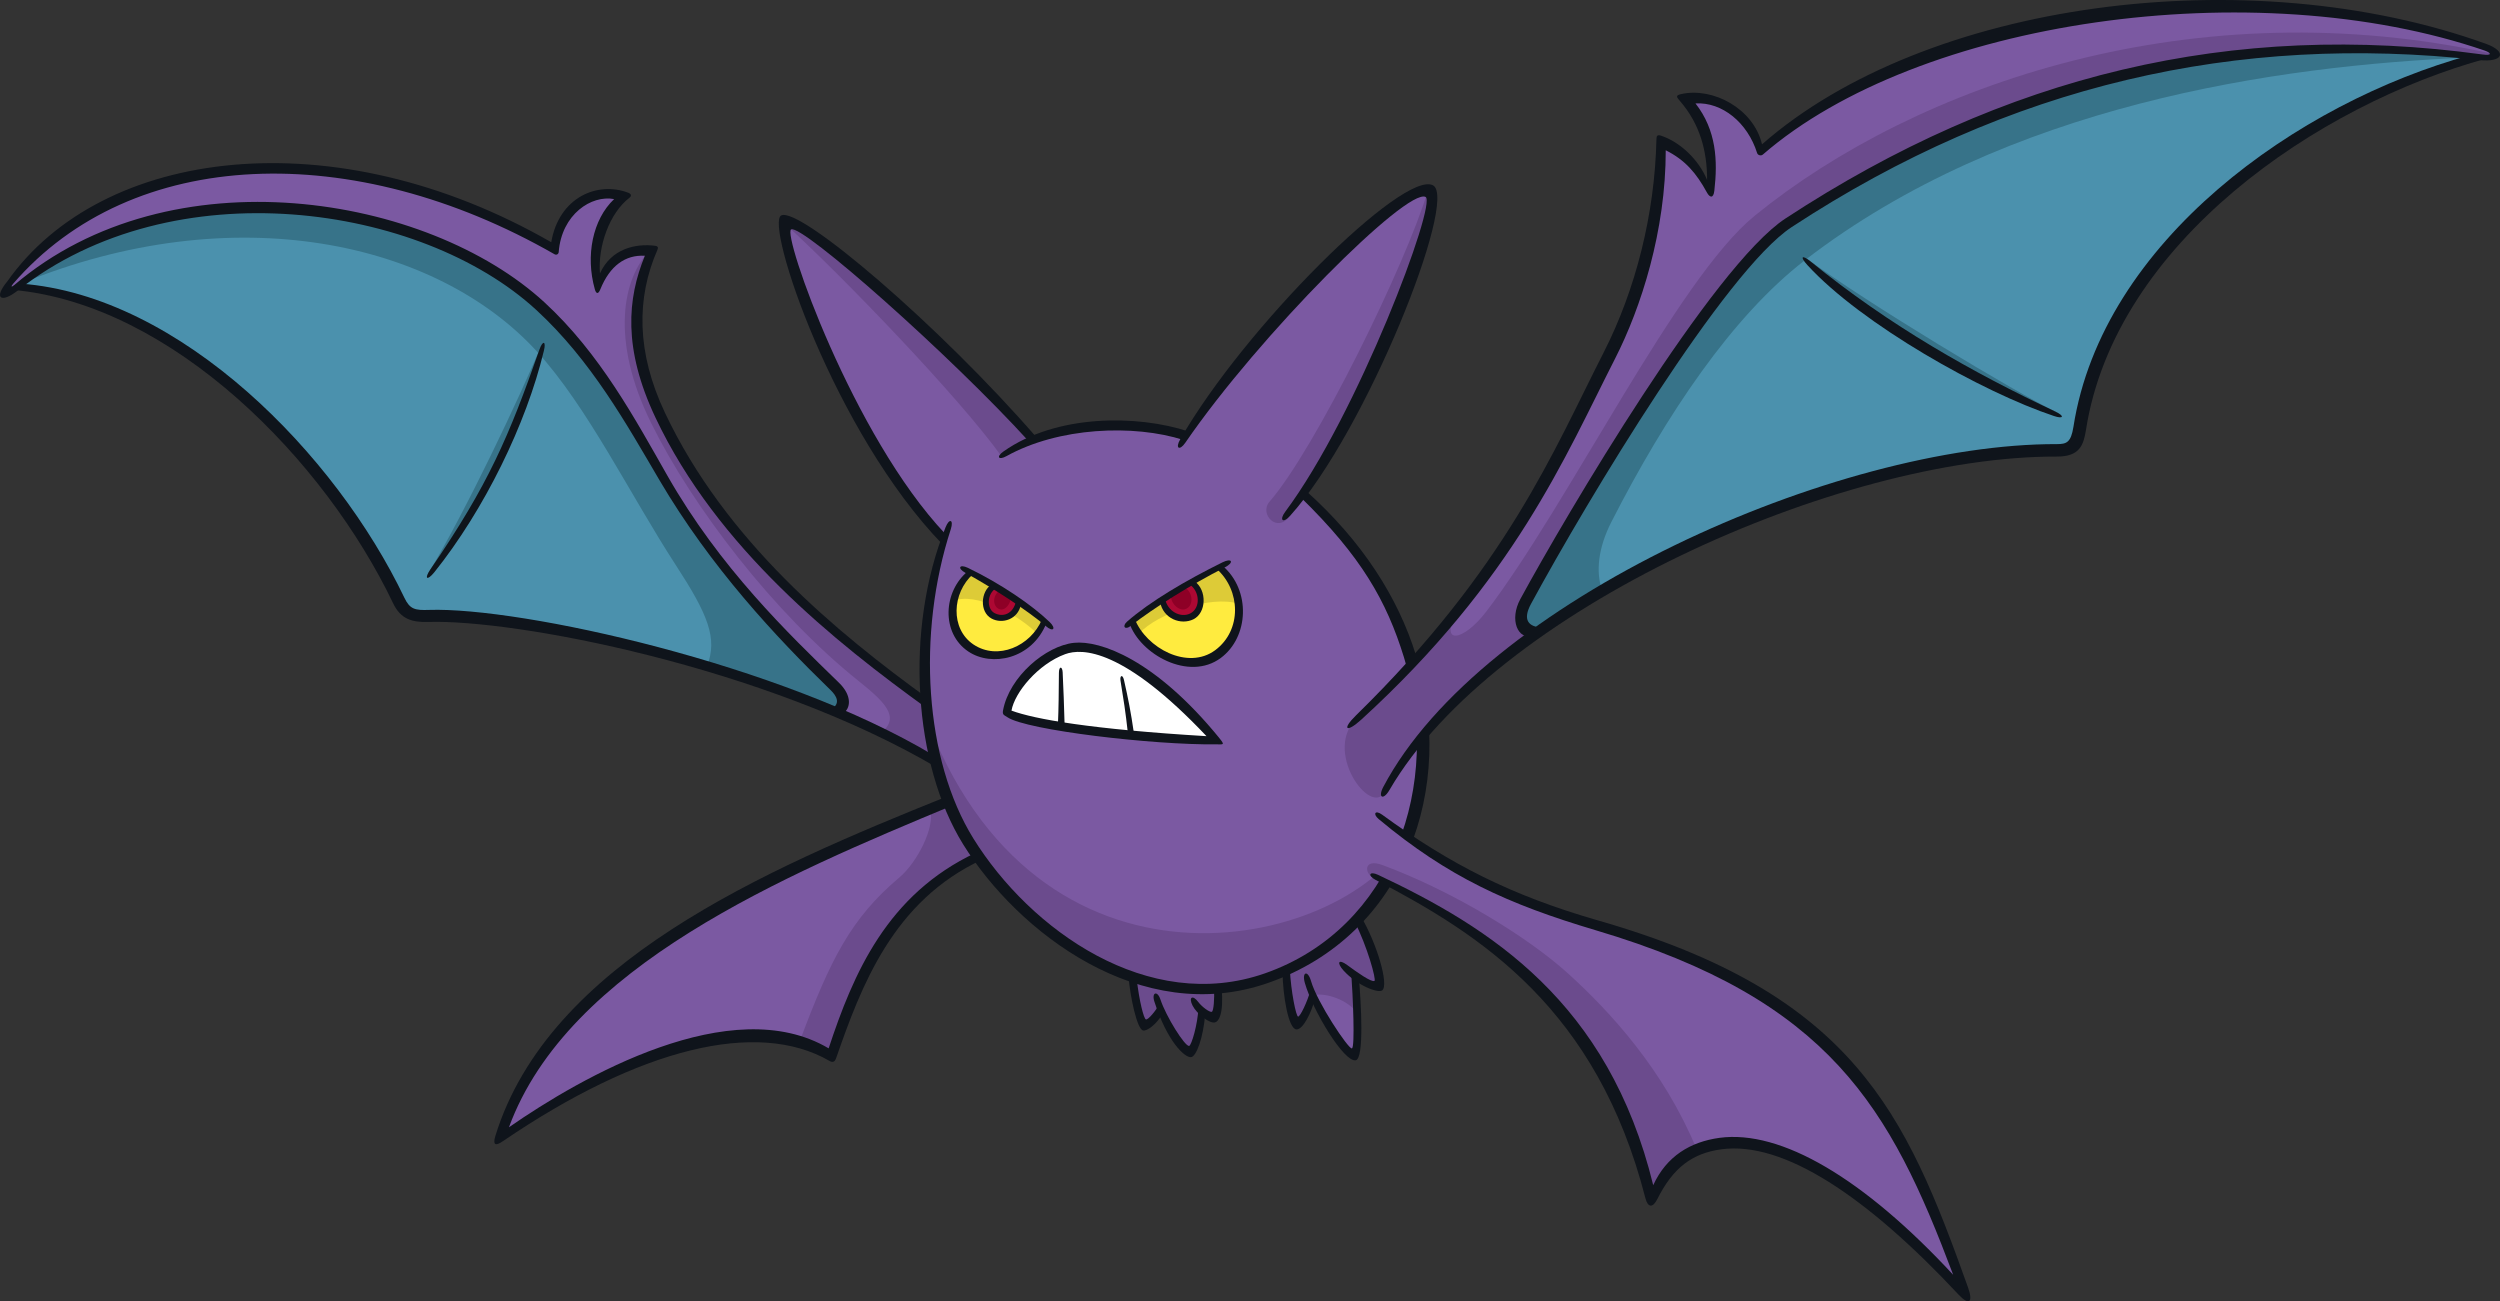 <?xml version="1.0" encoding="UTF-8"?>
<!-- Created with Inkscape (http://www.inkscape.org/) -->
<svg version="1.1" viewBox="0 0 566.09 294.66" xmlns="http://www.w3.org/2000/svg">
 <rect x="0" y="0" width="566.09" height="294.66" fill="#333333" stroke="none"/>
 <g transform="rotate(9.876 322.4 1142.2)">
  <path d="m118.88 131.91c10.73-23.758 21.461-70.52 16.599-72.55-4.846-2.047-31.421 34.222-44.701 63.865-6.246-0.486-21.273-1.226-34.269 6.939-15.782-12.996-59.931-41.916-63.487-38.8-1.699 1.512 18.016 41.397 47.722 64.305-9.079 67.767 48.729 99.959 80.244 89.543 31.516-10.432 43.001-47.643 30.823-75.036-7.253-16.332-17.575-29.832-32.931-38.266" fill="#7b59a2"/>
  <path d="m51.486 170.73" fill="#0f141b"/>
  <path d="m51.855 213.92c-28.951 16.71-82.415 51.781-87.246 92.438 15.592-14.113 44.559-40.468 70.725-30.808 2.235-16.521 6.986-38.848 25.364-50.349-3.715-2.596-4.94-7.379-8.842-11.281" fill="#7b59a2"/>
  <path d="m43.292 193.19c-20.36-9.818-50.428-27.535-64.415-45.362-13.988-17.842-19.211-30.209-14.727-44.905-3.76 0.223-9.378 2.85-10.857 9.425-2.627-5.633-2.627-14.444 2.248-20.627-6.042-1.668-13.846 4.515-13.217 14.113-32.145-11.643-92.423-17.434-120.3 28.982-1.699 2.814 0.535 2.752 2.155 0.647 25.757-30.682 81.928-37.573 118.38-15.246 14.853 9.079 32.648 33.262 41.522 42.781 8.874 9.504 25.82 22.61 37.321 28.935 2.502 1.369 2.564 4.438 2.235 6.955 6.561 1.637 16.159 4.751 23.381 6.687-1.008-6.341-3.853-7.175-3.729-12.383" fill="#7b59a2"/>
  <path d="m22.805 193.32c-11.502-6.325-29.848-20.816-38.722-30.336-8.874-9.503-26.669-33.686-41.522-42.765-36.456-22.327-92.627-15.435-118.38 15.247 31.043-3.305 72.66 21.414 96.12 53.968 2.739 3.791 4.673 4.233 9.551 3.287 16.159-3.082 55.778-3.287 93.791 6.168 0.312-2.515 1.668-4.201-0.834-5.57" fill="#4b91ad"/>
  <path d="m61.279 191.94c-0.312-8.465 7.898-16.489 14.051-17.276 7.804-1.008 20.502 4.233 33.325 15.262-7.914 1.686-39.13 5.019-47.375 2.016" fill="#fff"/>
  <path d="m66.053 170.12c-5.853-3.162-13.091-6.404-18.472-7.977-4.451 6.498-2.783 14.57 2.783 16.789 5.57 2.235 13.28 0.178 15.687-8.811" fill="#ffeb3f"/>
  <path d="m85.636 166.96c5.098-5.759 11.329-11.407 17.449-15.498 7.143 5.192 8.449 13.736 2.689 19.668-5.759 5.947-17.26 1.401-20.14-4.17" fill="#ffeb3f"/>
  <path d="m44.892 169.28c4.451-2.975 15.121 0.473 20.045 4.09l0.928-3.068c-3.903-3.336-12.162-6.026-18.377-8.071-1.119 1.574-2.217 3.978-2.596 7.049" fill="#ddcb37"/>
  <path d="m108.56 158.8c-6.498-0.834-17.638 5.287-20.973 10.495l-1.949-2.422c5.098-5.475 12.808-12.162 17.355-15.403 2.141 1.307 5.114 5.019 5.57 7.332" fill="#ddcb37"/>
  <path d="m53.245 164.18c-1.949 2.315-1.307 5.932 1.307 6.86 2.596 0.928 5.098-1.574 5.003-4.077-2.141-1.021-3.903-1.949-6.309-2.783" fill="#ad0833"/>
  <path d="m97.329 155.83c-1.762 1.574-3.809 3.162-5.664 5.019 0.566 2.77 4.357 4.451 7.238 2.408 2.881-2.047 0.473-6.955-1.574-7.426" fill="#ad0833"/>
  <path d="m55.123 164.72c-2.172 2.016-1.008 4.689 0.678 4.594 1.445-0.089 2.359-2.739 1.432-3.822z" fill="#8e0026"/>
  <path d="m93.253 159.18c-0.223 1.78 2.029 3.572 3.523 2.975 1.98-0.785 1.494-4.184-1.039-5.003z" fill="#8e0026"/>
  <path d="m133.48 238.7c0.834 3.903 2.926 10.998 4.17 11.14 1.258 0.134 2.783-4.451 2.783-6.829 3.068 4.736 10.164 12.257 11.423 11.832 1.244-0.401-1.525-13.217-2.645-17.528 1.668 0.834 4.736 1.936 5.428 1.102 0.691-0.834-3.617-10.164-6.829-13.783-3.885 5.161-9.598 10.856-14.334 14.066" fill="#7b59a2"/>
  <g fill="#6b4b8d">
   <path d="m-7.265 91.697c14.947 9.488 45.44 31.861 57.131 43.285 1.619-1.258 4.25-3.318 6.498-4.61-15.954-13.594-60.97-41.664-63.629-38.675"/>
   <path d="m134.82 59.237c-2.016 17.244-15.121 62.15-23.271 75.618-1.887 3.131 3.037 6.844 5.082 2.377 12.634-27.771 23.633-75.87 18.189-77.994"/>
   <path d="m44.428 198.15c37.494 61.127 102.43 32.806 111.24 5.633 0.089 8.355-11.565 40.028-44.417 42.813-30.634 2.596-60.891-24.876-66.823-48.445"/>
   <path d="m47.77 216.52c1.949 3.885-0.883 12.572-4.152 16.474-9.283 11.045-12.241 21.036-15.876 40.327 1.873 0.473 5.287 1.289 7.395 2.235 2.359-17.402 8.654-39.131 25.474-50.538-3.653-2.582-5.712-8.245-8.654-10.951z"/>
   <path d="m-36.422 102.85c-4.925 7.033-5.538 21.351 7.002 38.486 12.524 17.135 34.678 37.557 56.123 49.374 6.483 3.586 11.03 6.419 7.238 10.684l13.091 4.184c-1.401-3.354-3.76-7.207-3.617-12.619-39.807-18.708-57.178-35.465-70.174-52.993-4.17-5.617-13.878-19.652-9.661-37.117"/>
  </g>
  <path d="m-57 128.49c-2.819 12.288-10.211 39.209-16.269 54.881 8.103-11.879 16.757-44.512 16.269-54.881" fill="#377389"/>
  <path d="m-175.5 134.7c44.323-27.865 91.164-25.442 117.71-4.988 13.563 10.463 26.481 28.463 39.367 42.325 9.11 9.802 12.225 14.727 10.888 21.288 7.993 1.762 19.557 2.217 31.09 5.79 0.785-1.383 1.668-3.871-1.855-5.79-13.374-7.316-26.276-19.998-38.14-31.185-11.879-11.187-24.183-32.176-43.442-43.426-23.224-13.579-76.358-22.988-115.61 15.986" fill="#377389"/>
  <path d="m99.232 246.22c0.834 3.068 3.479 10.023 4.594 10.164 1.115 0.134 2.359-1.949 3.193-3.76 2.092 3.068 6.829 8.496 8.087 8.072 1.244-0.401 1.525-6.813 1.387-9.331 0.977 0.709 2.235 0.834 2.645 0.566 0.446-0.268 0.834-3.211 0-6.404-4.027 1.244-14.192 2.078-19.904 0.691" fill="#6b4b8d"/>
  <path d="m133.48 238.56c0.691 3.068 3.068 11.14 4.313 10.998 1.258-0.134 2.377-3.76 2.783-6.404 2.783-0.977 7.663-0.268 10.448 2.359-0.446-2.912-1.258-6.813-1.811-8.339 1.949 0.959 4.451 2.078 5.287 1.244 0.834-0.834-4.17-10.573-6.687-13.925-3.051 4.326-8.355 10.023-14.334 14.066" fill="#6b4b8d"/>
  <g fill="#0f141b">
   <path d="m106.61 189.59c-21.918-16.348-31.169-14.853-34.71-12.808-5.648 3.256-9.787 10.479-9.787 14.68 5.444 1.008 18.362 1.084 44.496-1.873m2.863-0.134c1.713 1.494 1.213 1.289-0.401 1.588-13.909 2.596-42.876 4.215-47.627 2.047-0.754-0.357-1.244-0.268-1.226-1.351 0.089-7.773 7.033-16.065 13.201-17.827 5.712-1.619 18.755 0.549 36.063 15.546"/>
   <path d="m24.63 198.65c1.543-1.401 1.418-4.326-2.11-6.719-13.28-9.063-30.965-20.974-46.274-39.493-9.409-11.391-19.778-24.655-34.19-33.923-30.178-19.4-89.102-19.164-118.92 16.726-0.566 0.678-0.755 0.549-0.317-0.223 21.178-35.355 70.285-45.519 119.63-27.614 0.486 0.178 0.883-0.178 0.847-0.647-0.816-8.544 5.067-14.051 10.306-13.972-4.014 5.397-4.215 13.752-0.803 20.864 0.357 0.772 0.914 1.244 1.226-0.178 1.213-5.648 4.233-8.732 8.638-9.236-2.266 10.227-1.289 21.587 8.622 35.654 18.85 26.764 48.807 43.111 71.999 54.408l-0.223-2.266c-22.988-11.234-51.325-27.283-69.859-53.606-8.654-12.304-10.825-24.388-7.962-36.031 0.089-0.446 0.045-0.803-0.647-0.785-4.438 0.178-9.739 2.328-11.266 8.323-1.543-5.995-0.223-13.846 3.648-18.047 0.486-0.535 0.178-0.928-0.401-1.053-7.316-1.463-15.356 3.635-15.325 14.019-53.182-19.353-103.91-3.746-119.83 29.879-2.47 4.313-0.519 5.208 2.722 1.588 29.958-33.435 86.601-34.914 116.37-15.797 14.255 9.157 24.624 22.012 34.127 33.215 14.79 17.402 32.019 30.43 46.29 40.154 1.681 1.133 2.77 2.596 1.021 4.17z"/>
   <path d="m118.28 132.61c15.892 10.872 23.271 19.872 29.329 31.752 13.594 26.653 8.119 60.875-18.755 75.87-24.388 13.61-54-0.504-70.269-18.755-13.956-15.656-20.596-43.474-17.056-68.129 0.312-2.266-0.772-2.471-1.244-0.223-5.224 24.482 2.047 54.141 16.253 70.064 15.545 17.434 46.762 33.923 73.431 19.038 28.684-16.002 34.442-50.947 20.187-78.891-6.184-12.099-16.395-23.318-30.981-32.397z"/>
   <path d="m-5.734 92.671c2.279-1.619 40.515 21.949 61.3 38.092l1.668-1.102c-26.072-21.257-61.851-42.419-65.706-39.729-3.448 2.408 20.139 46.305 48.823 67.185l0.134-2.502c-24.419-18.236-48.068-60.624-46.211-61.945"/>
   <path d="m134.54 60.792c2.814 0.834-6.64 51.089-19.086 75.681-1.039 2.047-0.089 2.85 1.258 0.691 13.704-21.808 25.253-77.207 19.038-79.253-7.175-2.346-36.503 38.863-46.541 66.508-0.803 2.185 0.312 2.645 1.276 0.535 12.383-27.047 39.524-65.502 44.056-64.164"/>
   <path d="m-176.99 136.39c36.204-2.988 76.232 25.946 97.001 55.164 2.252 3.18 4.909 3.541 8.559 2.783 18.912-3.934 76.405-3.242 118.98 12.666l-1.084-2.547c-37.589-14.476-97.866-17.056-118.19-12.839-3.131 0.66-4.295 0.616-5.979-1.748-20.8-29.281-61.583-58.719-97.803-55.18z"/>
   <path d="m-57.214 129.25c-3.412 20.502-6.105 32.113-15.797 53.292-1.07 2.359-0.268 2.739 0.99 0.486 8.732-15.891 14.758-36.645 15.844-53.638 0.178-2.315-0.66-2.422-1.039-0.134"/>
   <path d="m50.994 213.16c-38.124 23.601-82.29 52.552-87.498 93.209-0.268 2.172 0.401 2.346 1.887 0.896 26.889-26.087 51.985-37.085 69.686-30.603 0.723 0.268 1.244 0.178 1.418-0.834 2.801-17.087 6.609-37.353 24.923-50.019l-1.73-1.258c-18.173 12.76-22.625 31.657-25.237 49.358-23.885-9.063-54.094 16.017-68.255 30.021 6.923-38.218 51.639-66.87 86.679-89.165z"/>
   <path d="m90.809 122.32c-12.178-1.793-30.209 1.258-40.547 11.643-1.481 1.481-0.754 2.217 0.865 0.914 10.448-8.45 27.047-12.1 38.911-10.463z"/>
   <path d="m72.045 180.94c-0.312-1.369-1.084-1.32-0.816 0.268 0.772 4.688 1.226 7.285 1.842 11.958l1.557-0.045c-1.053-5.161-1.699-8.229-2.582-12.163"/>
   <path d="m85.255 180.51c-0.357-1.115 0.223-1.494 0.754-0.268 1.668 3.996 2.721 6.703 4.357 11.691l-1.383 0.134c-1.4-4.846-2.315-7.474-3.729-11.565"/>
   <path d="m46.431 162.5c7.191 2.471 15.687 6.168 20.093 8.795 1.873 1.115 2.453 0.134 0.647-1.084-4.642-3.131-12.446-6.671-20.329-8.905-2.029-0.566-2.408 0.504-0.401 1.195"/>
   <path d="m47.021 162c-4.815 5.522-3.635 14.932 3.162 17.953 5.822 2.596 14.475-0.74 16.316-9.315l-1.133-0.678c-1.463 6.356-8.229 10.919-14.303 8.229-5.806-2.582-6.828-10.636-2.814-15.719z"/>
   <path d="m58.88 166.85c-0.134 3.051-2.328 4.17-4.357 3.51-1.918-0.629-2.484-4.059-0.549-5.649l-1.244-0.566c-2.078 1.887-1.668 6.529 1.351 7.553 2.614 0.883 5.932-0.834 6.01-4.201z"/>
   <path d="m103.41 150.2c-7.458 5.46-14.617 11.517-18.991 16.946-0.959 1.226-0.089 1.998 0.959 0.834 4.594-5.082 11.8-11.502 18.786-16.773 1.936-1.463 1.195-2.44-0.754-1.008"/>
   <path d="m102.33 151.85c6.294 3.871 8.071 12.76 2.881 18.22-5.303 5.585-15.467 2.248-19.18-3.871l-1.008 1.164c3.555 6.529 15.546 10.747 21.729 4.233 5.46-5.728 4.17-16.285-3.211-20.659z"/>
   <path d="m96.922 156.39c2.614 1.146 3.448 4.893 1.258 6.482-1.936 1.4-5.145 0.401-6.152-2.346l-0.99 0.914c1.369 3.68 5.586 4.42 8.119 2.582 2.645-1.936 1.954-7.033-1.258-8.544z"/>
   <path d="m153.59 237.66c-0.629 0.486-4.25-1.258-6.719-2.484-2.172-1.084-2.502-0.134-0.598 1.369 3.555 2.783 8.607 3.809 9.409 2.926 1.32-1.463-2.926-10.164-7.725-15.797l-1.164 1.45c3.853 5.098 7.191 12.225 6.797 12.54"/>
   <path d="m151.16 253.6c-0.772 0.268-9.519-8.905-11.722-13.437-1.164-2.408-2.453-1.699-1.289 0.691 2.881 5.932 11.832 16.175 14.334 15.246 1.873-0.691-1.039-13.012-2.502-18.582l-1.949-0.977c1.338 5.334 3.84 16.804 3.131 17.056"/>
   <path d="m137.93 248.59c-0.455 0.017-2.533-5.176-3.715-10.4l-1.512 0.928c0.977 5.302 3.541 12.634 5.365 12.399 1.45-0.178 2.707-4.313 2.926-7.584l-1.276-1.949c-0.312 3.118-1.338 6.593-1.793 6.609"/>
   <path d="m118.51 250.88c-0.473 0.223-2.359-0.691-3.412-1.668-1.574-1.481-2.408-0.678-1.119 1.039 1.258 1.668 4.469 3.385 5.649 2.863 0.754-0.357 1.668-2.172 0.134-7.946l-1.637 0.535c0.446 2.061 0.785 4.972 0.357 5.176"/>
   <path d="m115.59 261.81c1.182-0.268 2.016-4.657 1.525-10.227l-1.762-1.164c0.504 3.84-0.089 8.795-0.598 8.953-0.928 0.268-6.262-5.633-8.213-9.283-1.039-1.918-2.266-1.195-1.258 0.723 4.389 8.355 8.858 11.313 10.306 10.998"/>
   <path d="m104.1 255.13c-0.517-0.045-2.252-3.978-3.635-8.685l-1.998-0.504c1.244 4.878 4.059 11.753 5.428 11.769 0.928 0.017 2.689-1.842 3.68-4.389l-1.102-2.029c-0.473 1.45-1.842 3.885-2.377 3.84"/>
  </g>
  <path d="m150.01 214.58c-3.572-0.914-5.586-16.065-1.842-14.019 12.225 6.624 29.092 12.981 44.181 14.9 15.074 1.918 44.559 4.783 65.203 18.959 20.643 14.177 33.388 38.313 39.587 49.688-15.246-12.618-37.29-24.12-51.12-24.671-10.133-0.401-18.692 2.676-22.091 15.828-15.215-33.246-38.8-51.749-73.919-60.686" fill="#7b59a2"/>
  <path d="m172.78 146.61c11.297-32.868 30.587-79.347 40.61-90.88 27.975-32.176 96.781-67.83 149.66-66.839 5.051-0.268 7.08-1.949 2.123-2.783-48.398-8.197-121.94 9.976-157.73 51.152-5.633-9.896-13.295-10.337-18.629-8.591 6.671 6.356 8.402 13.232 8.953 19.29-4.121-5.145-9.157-8.134-12.729-8.89 1.73 11.36 2.471 22.752-2.266 46.353-4.736 23.601-19.919 65.391-43.033 93.917-2.801 3.448 7.442 19.274 9.063 14.601 4.846-14.019 14.633-27.566 26.999-39.949-2.676-0.504-4.783-2.248-3.019-7.379" fill="#7b59a2"/>
  <path d="m282.55 93.55c5.334-0.896 6.797-2.895 6.907-8.103 1.07-46.793 44.04-81.629 73.588-96.561-52.867-0.977-121.69 34.662-149.65 66.839-10.038 11.549-29.312 58.012-40.61 90.881-1.762 5.129 0.357 6.891 3.019 7.379 31.909-31.972 81.015-56.139 106.74-60.435" fill="#4b91ad"/>
  <path d="m149.24 214.62c-2.016-0.446-2.957-3.947 1.588-3.118 16.489 3.019 35.213 10.337 45.865 17.119 10.668 6.782 24.891 17.638 35.323 34.112-2.988 2.453-6.97 5.885-8.024 12.682-15.671-35.056-43.914-54.235-74.753-60.797" fill="#6b4b8d"/>
  <path d="m157.65 152.3c-2.707 7.946 2.547 6.278 6.529-1.369 14.24-27.33 29.627-81.597 44.512-98.732 30.981-35.622 89.449-68.019 158.79-64.762-0.223 0.678-2.203 1.338-4.61 1.383-55.117 1.213-110.69 27.393-149.51 67.185-9.079 9.299-35.465 71.889-40.815 91.148-1.053 3.791 0.312 6.734 3.697 6.31-5.57 5.633-21.823 23.412-27.708 41.616-2.047 6.341-15.923-6.955-8.795-15.75 5.68-7.018 12.792-19.211 17.905-27.031" fill="#6b4b8d"/>
  <path d="m222.28 59.887c14.145 7.128 51.876 21.776 61.536 24.467-16.19-2.582-48.729-14.334-61.536-24.467" fill="#377389"/>
  <path d="m361.91-10.847c-43.017 9.378-101.31 28.51-140.25 70.977-14.082 15.356-25.001 39.886-33.058 65.973-1.949 6.325-1.525 11.738 0.517 15.419-4.42 3.791-9.314 8.355-12.87 11.942-4.282 0.847-4.705-2.52-3.118-7.143 8.827-25.458 27.582-77.223 41.475-91.605 33.467-34.599 91.73-64.526 147.3-65.564" fill="#377389"/>
  <g fill="#0f141b">
   <path d="m177.4 152.31c-3.256 0.455-4.862-0.928-3.523-4.878 8.607-25.584 30.43-81.881 43.505-94.137 43.112-40.39 91.982-60.513 146.75-63.944 5.696-0.357 6.121-3.006 1.008-3.903-56.202-9.85-126.71 12.226-157.59 50.538-3.305-7.694-13.217-10.872-19.982-8.071-1.244 0.504-0.946 0.834-0.089 1.525 5.507 4.469 8.103 10.274 9.205 16.631-2.676-4.201-7.411-7.379-11.958-8.087-0.914-0.134-1.053 0.178-0.928 0.977 2.515 16.584 1.276 34.206-3.523 49.72-7.285 23.601-13.201 51.671-41.129 90.471-2.676 3.715-1.463 4.357 1.338 0.754 28.731-37.148 35.292-66.697 42.608-90.408 3.822-12.382 6.356-30.445 3.211-48.445 4.705 1.418 7.694 3.885 10.825 7.82 0.834 1.053 1.699 1.151 1.588-0.691-0.401-6.829-1.873-13.547-7.599-18.739 5.885-1.369 12.351 2.248 15.671 8.669 0.223 0.455 0.959 0.58 1.338 0.134 29.454-36.11 102.54-59.916 157.07-51.23 1.512 0.268 1.793 0.865-0.357 0.946-57.241 2.061-105.83 23.067-149.18 63.66-14.318 13.406-37.494 74.816-44.37 95.223-1.686 5.004 1.008 9.33 4.375 7.694z"/>
   <path d="m283.44 84.231c-20.03-5.522-40.232-12.65-60.498-23.995-2.248-1.258-2.627-0.647-0.584 0.928 14.412 11.108 43.977 21.556 60.844 24.089 2.279 0.357 2.471-0.401 0.223-1.021"/>
   <path d="m361.99-11.381c-36.519 17.244-74.753 55.73-73.998 98.307 0.045 3.572-0.852 4.108-3.006 4.484-49.122 8.402-122.27 57.241-136.97 102.65-0.847 2.627 0.535 3.037 1.494 0.446 16.332-44.103 87.183-91.982 135.97-100.32 5.051-0.865 5.476-3.572 5.428-7.049-0.772-42.876 39.052-81.597 75.005-98.464z"/>
   <path d="m148.24 201.4c17.654 10.18 32.145 13.956 52.678 16.364 55.069 6.419 72.66 28.148 93.178 62.984-23.68-18.032-44.04-25.71-57.445-21.477-6.325 2.016-11.108 6.136-12.949 13.138-17.103-39.163-46.432-51.136-73.431-58.547-2.078-0.566-2.408 0.566-0.357 1.226 25.678 8.166 54.408 20.234 72.534 60.498 0.896 1.998 2.029 2.047 2.721-0.268 2.266-7.552 5.995-11.549 12.351-13.563 13.484-4.264 34.128 4.767 58.547 23.208 2.658 1.998 3.697 1.338 1.824-1.985-20.643-36.44-36.802-61.033-96.765-67.484-20.391-2.203-35.229-6.797-52.3-15.215-1.748-0.852-2.141 0.223-0.598 1.115"/>
  </g>
 </g>
</svg>
